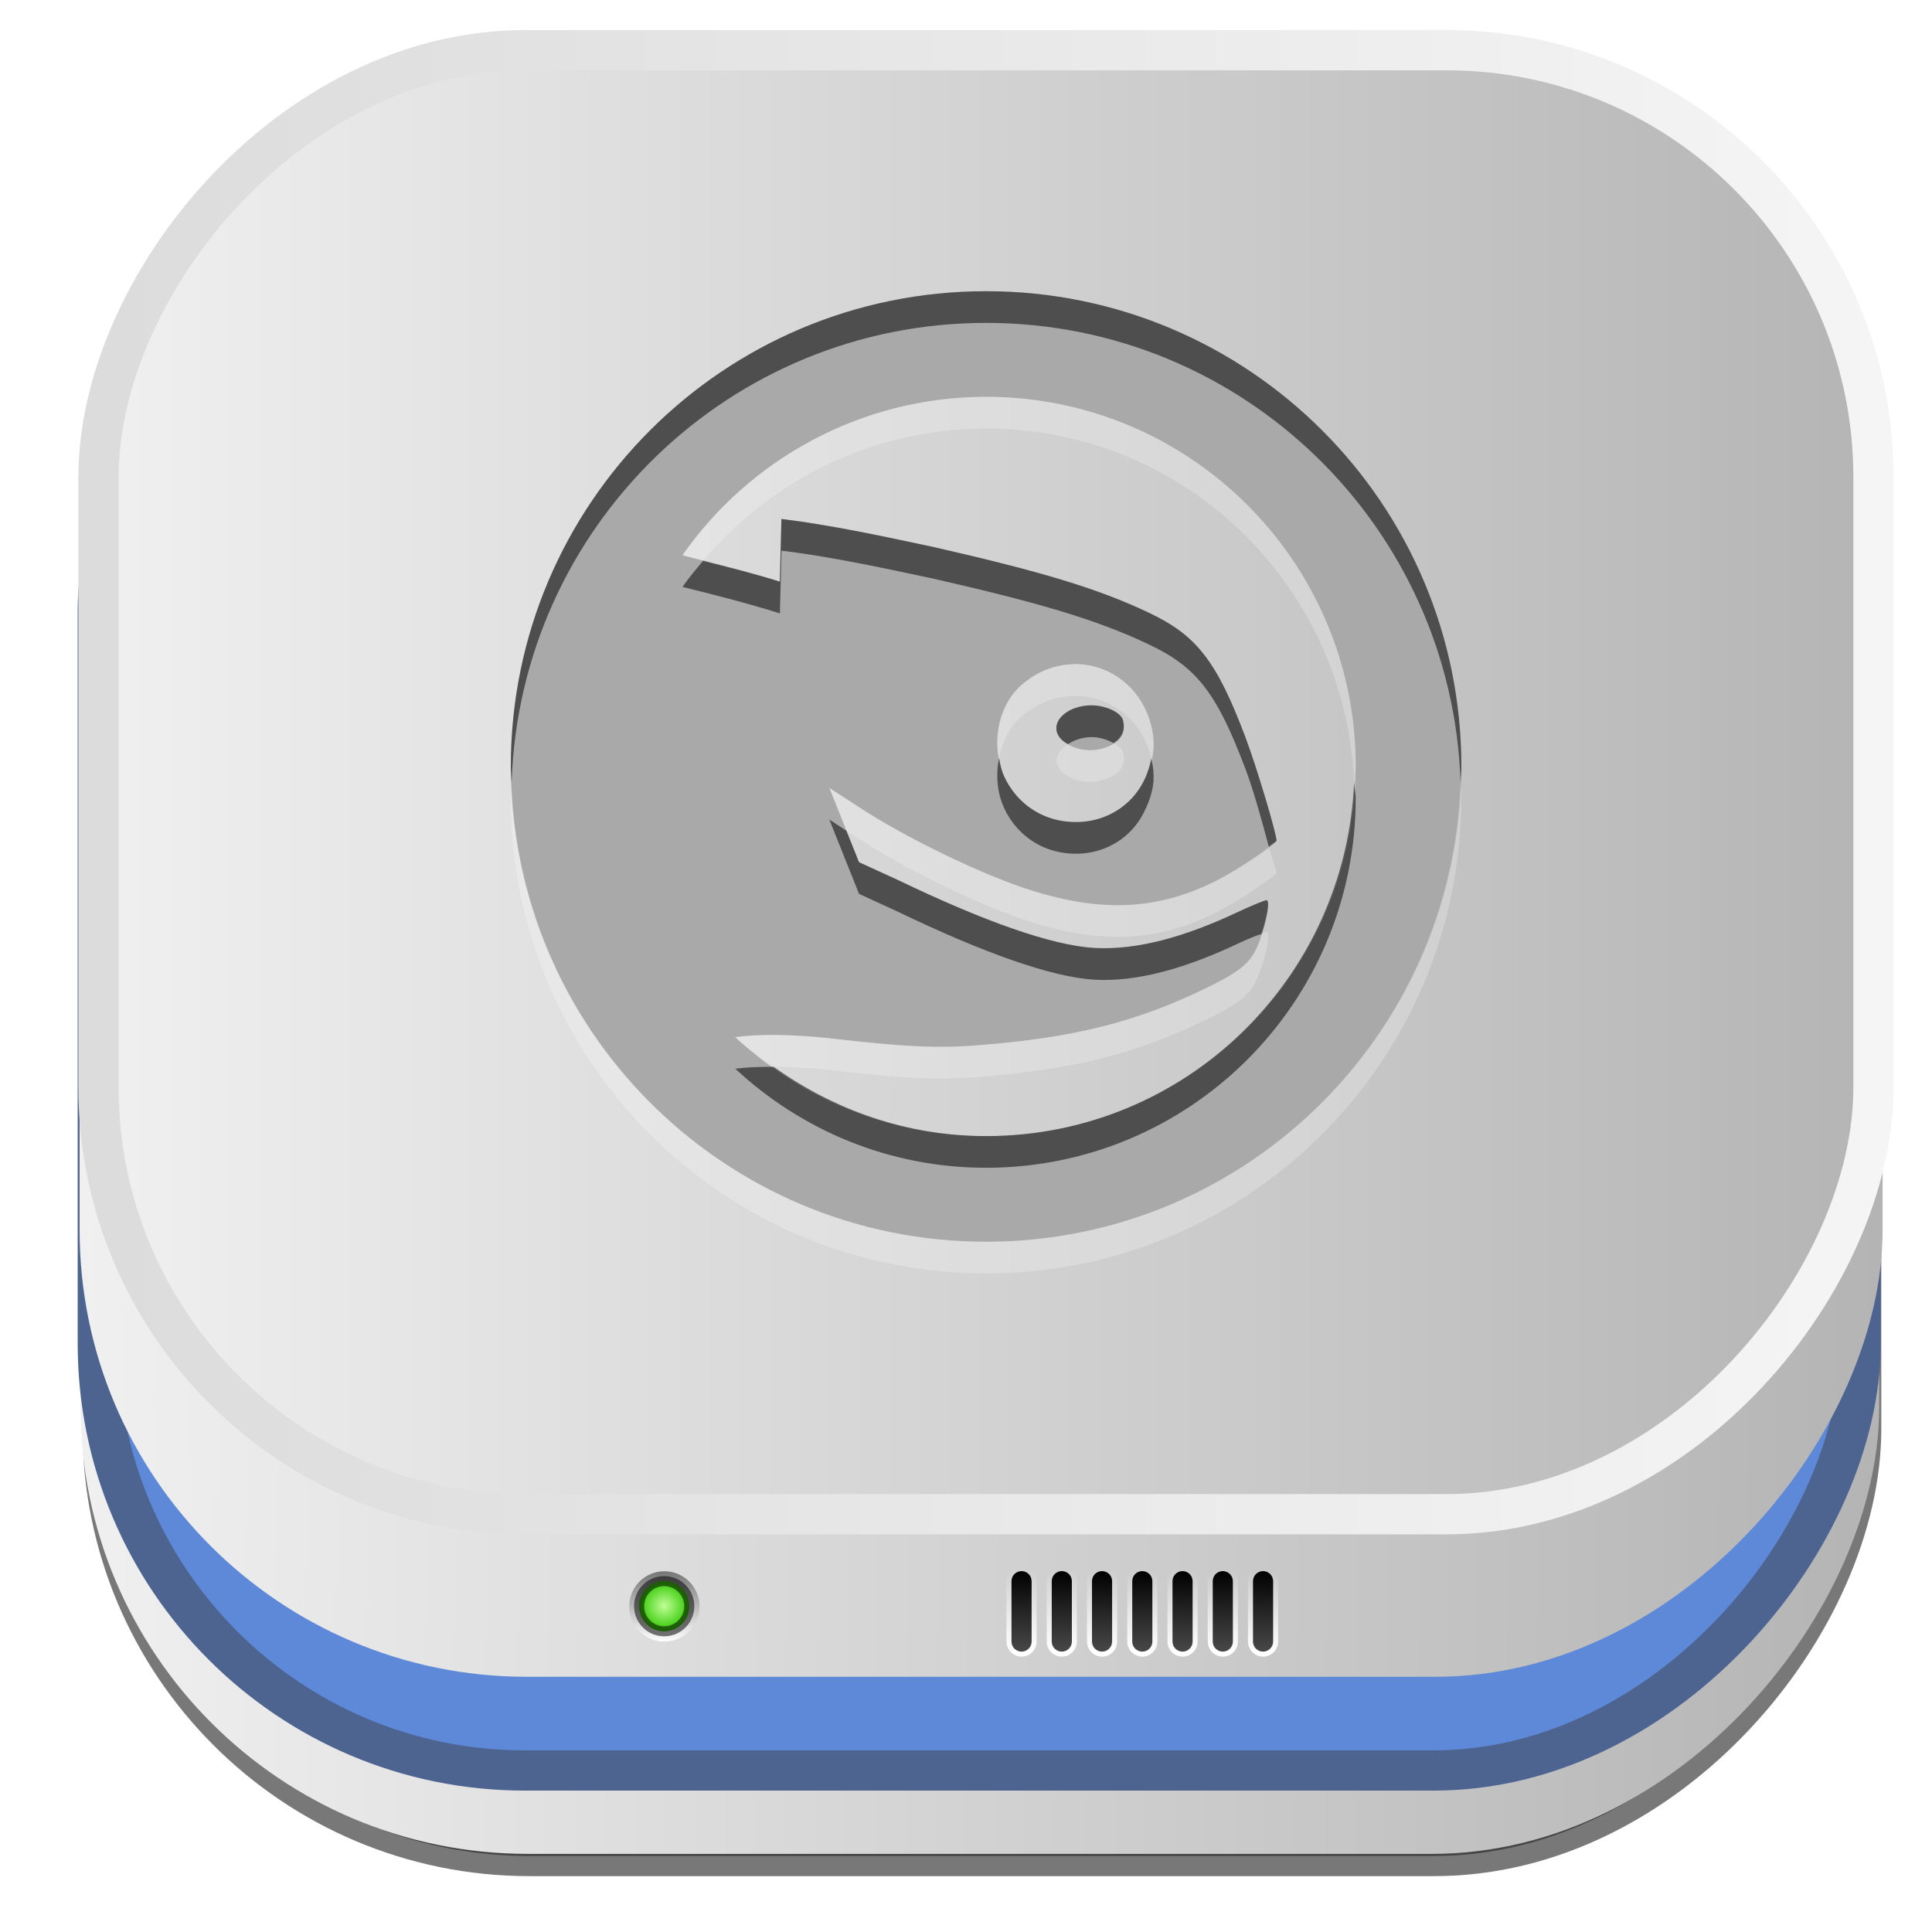 <?xml version="1.0" encoding="UTF-8" standalone="no"?>
<!-- Created with Inkscape (http://www.inkscape.org/) -->

<svg
   xmlns:dc="http://purl.org/dc/elements/1.1/"
   xmlns:cc="http://creativecommons.org/ns#"
   xmlns:rdf="http://www.w3.org/1999/02/22-rdf-syntax-ns#"
   xmlns:svg="http://www.w3.org/2000/svg"
   xmlns="http://www.w3.org/2000/svg"
   xmlns:xlink="http://www.w3.org/1999/xlink"
   xmlns:sodipodi="http://sodipodi.sourceforge.net/DTD/sodipodi-0.dtd"
   xmlns:inkscape="http://www.inkscape.org/namespaces/inkscape"
   id="svg4511"
   height="48px"
   width="48px"
   version="1.1"
   inkscape:version="0.48.4 r9939"
   sodipodi:docname="imagewriter.svg">
  <sodipodi:namedview
     pagecolor="#ffffff"
     bordercolor="#666666"
     borderopacity="1"
     objecttolerance="10"
     gridtolerance="10"
     guidetolerance="10"
     inkscape:pageopacity="0"
     inkscape:pageshadow="2"
     inkscape:window-width="642"
     inkscape:window-height="480"
     id="namedview132"
     showgrid="false"
     inkscape:zoom="4.9166667"
     inkscape:cx="23.479162"
     inkscape:cy="22.864883"
     inkscape:window-x="0"
     inkscape:window-y="35"
     inkscape:window-maximized="0"
     inkscape:current-layer="svg4511" />
  <defs
     id="defs4513">
    <filter
       id="filter3174"
       color-interpolation-filters="sRGB">
      <feGaussianBlur
         id="feGaussianBlur3176"
         stdDeviation="1.71" />
    </filter>
    <linearGradient
       id="linearGradient3254"
       y2="7.016"
       gradientUnits="userSpaceOnUse"
       x2="45.448"
       gradientTransform="matrix(1.006,0,0,0.994,-175.86,-30.712)"
       y1="92.54"
       x1="45.448">
      <stop
         id="stop3750"
         offset="0" />
      <stop
         id="stop3752"
         style="stop-opacity:.588"
         offset="1" />
    </linearGradient>
    <filter
       id="filter3174-7"
       color-interpolation-filters="sRGB">
      <feGaussianBlur
         id="feGaussianBlur3176-58"
         stdDeviation="1.71" />
    </filter>
    <linearGradient
       id="linearGradient8374"
       y2="7.016"
       gradientUnits="userSpaceOnUse"
       x2="45.448"
       gradientTransform="matrix(1.006,0,0,0.994,108.29,-24.643)"
       y1="92.54"
       x1="45.448">
      <stop
         id="stop3750-50"
         offset="0" />
      <stop
         id="stop3752-42"
         style="stop-opacity:.588"
         offset="1" />
    </linearGradient>
    <filter
       id="filter3174-41"
       color-interpolation-filters="sRGB">
      <feGaussianBlur
         id="feGaussianBlur3176-9"
         stdDeviation="1.71" />
    </filter>
    <linearGradient
       id="ButtonShadow-6"
       x1="45.448"
       gradientUnits="userSpaceOnUse"
       y1="92.54"
       gradientTransform="scale(1.006 .994)"
       x2="45.448"
       y2="7.016">
      <stop
         id="stop3750-9"
         offset="0" />
      <stop
         id="stop3752-33"
         style="stop-opacity:.588"
         offset="1" />
    </linearGradient>
    <filter
       id="filter3174-57"
       color-interpolation-filters="sRGB">
      <feGaussianBlur
         id="feGaussianBlur3176-42"
         stdDeviation="1.71" />
    </filter>
    <filter
       id="filter3174-76"
       color-interpolation-filters="sRGB">
      <feGaussianBlur
         id="feGaussianBlur3176-51"
         stdDeviation="1.71" />
    </filter>
    <filter
       id="filter3174-3"
       color-interpolation-filters="sRGB">
      <feGaussianBlur
         id="feGaussianBlur3176-47"
         stdDeviation="1.71" />
    </filter>
    <filter
       id="filter3174-65"
       color-interpolation-filters="sRGB">
      <feGaussianBlur
         id="feGaussianBlur3176-0"
         stdDeviation="1.71" />
    </filter>
    <linearGradient
       id="linearGradient10848"
       y2="-23.714"
       gradientUnits="userSpaceOnUse"
       x2="46.689"
       y1="-23.714"
       x1="2">
      <stop
         id="stop4329"
         style="stop-color:#f0f0f0"
         offset="0" />
      <stop
         id="stop4331"
         style="stop-color:#b4b4b4"
         offset="1" />
    </linearGradient>
    <linearGradient
       id="linearGradient10968"
       y2="7.016"
       gradientUnits="userSpaceOnUse"
       x2="45.448"
       gradientTransform="matrix(1.006,0,0,0.994,88.061,-64.071)"
       y1="92.54"
       x1="45.448">
      <stop
         id="stop3750-53"
         offset="0" />
      <stop
         id="stop3752-85"
         style="stop-opacity:.588"
         offset="1" />
    </linearGradient>
    <linearGradient
       id="linearGradient4327-0">
      <stop
         id="stop4329-1"
         style="stop-color:#f0f0f0"
         offset="0" />
      <stop
         id="stop4331-2"
         style="stop-color:#b4b4b4"
         offset="1" />
    </linearGradient>
    <linearGradient
       id="linearGradient11027"
       y2="-23.714"
       xlink:href="#linearGradient4327-0"
       gradientUnits="userSpaceOnUse"
       y1="-23.714"
       gradientTransform="translate(0.084,0.114)"
       x2="46.689"
       x1="2" />
    <linearGradient
       id="linearGradient11061"
       y2="-23.714"
       gradientUnits="userSpaceOnUse"
       y1="-23.714"
       gradientTransform="translate(0.037,-2.714)"
       x2="46.689"
       x1="2">
      <stop
         id="stop4629"
         style="stop-color:#5e89d8"
         offset="0" />
      <stop
         id="stop4633"
         style="stop-color:#5e89d8"
         offset="1" />
    </linearGradient>
    <linearGradient
       id="linearGradient11086"
       y2="-24.286"
       gradientUnits="userSpaceOnUse"
       x2="46.327"
       gradientTransform="translate(0.4,0)"
       y1="-24.286"
       x1="1.53">
      <stop
         id="stop3226"
         style="stop-color:#4d6490"
         offset="0" />
      <stop
         id="stop3228"
         style="stop-color:#4d6490"
         offset="1" />
    </linearGradient>
    <linearGradient
       id="linearGradient11109"
       y2="-23.714"
       xlink:href="#linearGradient4327-0"
       gradientUnits="userSpaceOnUse"
       y1="-23.714"
       gradientTransform="translate(0.357,0.623)"
       x2="46.689"
       x1="2" />
    <linearGradient
       id="linearGradient11134"
       y2="-21.458"
       xlink:href="#linearGradient4327-0"
       gradientUnits="userSpaceOnUse"
       x2="46.773"
       y1="-21.458"
       x1="1.977" />
    <linearGradient
       id="linearGradient11142"
       y2="-23.714"
       xlink:href="#linearGradient4327-0"
       gradientUnits="userSpaceOnUse"
       x2="46.689"
       y1="-23.714"
       x1="2" />
    <linearGradient
       id="linearGradient11150"
       y2="-19.535"
       gradientUnits="userSpaceOnUse"
       x2="47.046"
       y1="-19.535"
       x1="2.755">
      <stop
         id="stop3599"
         style="stop-color:#dcdcdc"
         offset="0" />
      <stop
         id="stop3601"
         style="stop-color:#f5f5f5"
         offset="1" />
    </linearGradient>
    <filter
       id="filter3174-34"
       color-interpolation-filters="sRGB">
      <feGaussianBlur
         id="feGaussianBlur3176-01"
         stdDeviation="1.71" />
    </filter>
    <linearGradient
       id="linearGradient4603"
       y2="7.016"
       gradientUnits="userSpaceOnUse"
       x2="45.448"
       gradientTransform="matrix(1.006,0,0,0.994,-25.979,57.897)"
       y1="92.54"
       x1="45.448">
      <stop
         id="stop3750-96"
         offset="0" />
      <stop
         id="stop3752-39"
         style="stop-opacity:.588"
         offset="1" />
    </linearGradient>
    <filter
       id="filter3174-2"
       color-interpolation-filters="sRGB">
      <feGaussianBlur
         id="feGaussianBlur3176-44"
         stdDeviation="1.71" />
    </filter>
    <linearGradient
       id="linearGradient4702"
       y2="85.062"
       gradientUnits="userSpaceOnUse"
       x2="20.179"
       y1="85.062"
       x1="16">
      <stop
         id="stop3378"
         style="stop-color:#767676"
         offset="0" />
      <stop
         id="stop3380"
         style="stop-color:#fdfdfd"
         offset="1" />
    </linearGradient>
    <radialGradient
       id="radialGradient4704"
       gradientUnits="userSpaceOnUse"
       cy="85.062"
       cx="18.089"
       gradientTransform="matrix(1,0,0,1.004,0,-0.364)"
       r="2.089">
      <stop
         id="stop3368"
         style="stop-color:#c1ff97"
         offset="0" />
      <stop
         id="stop3370"
         style="stop-color:#30c700"
         offset="1" />
    </radialGradient>
    <linearGradient
       id="linearGradient4706"
       y2="88.011"
       gradientUnits="userSpaceOnUse"
       x2="67.071"
       gradientTransform="matrix(1,0,0,-1,-15.859,216.46)"
       y1="80"
       x1="67.071">
      <stop
         id="stop3739-88"
         style="stop-color:#fff"
         offset="0" />
      <stop
         id="stop3741-16"
         style="stop-color:#fff;stop-opacity:0"
         offset="1" />
    </linearGradient>
    <linearGradient
       id="linearGradient4708"
       y2="88.011"
       gradientUnits="userSpaceOnUse"
       x2="67.071"
       gradientTransform="translate(-15.859,48.458)"
       y1="80"
       x1="67.071">
      <stop
         id="stop4227"
         offset="0" />
      <stop
         id="stop4229"
         style="stop-color:#484848"
         offset="1" />
    </linearGradient>
    <filter
       id="filter4180-8"
       height="3.83"
       width="1.229"
       color-interpolation-filters="sRGB"
       y="-1.415"
       x="-.114">
      <feGaussianBlur
         id="feGaussianBlur4182-1"
         stdDeviation="3.537" />
    </filter>
    <radialGradient
       id="radialGradient4138-7"
       cx="48"
       gradientUnits="userSpaceOnUse"
       cy="84"
       r="30"
       gradientTransform="matrix(1.067 0 0 .067 -3.2 77.4)">
      <stop
         id="stop3315-1"
         style="stop-color:#4dbeff"
         offset="0" />
      <stop
         id="stop4186-5"
         style="stop-color:#1379ff;stop-opacity:.65"
         offset=".672" />
      <stop
         id="stop3317-6"
         style="stop-color:#06f;stop-opacity:0"
         offset="1" />
    </radialGradient>
    <filter
       id="filter3174-1"
       color-interpolation-filters="sRGB">
      <feGaussianBlur
         id="feGaussianBlur3176-512"
         stdDeviation="1.71" />
    </filter>
    <filter
       id="filter3536"
       height="1.287"
       width="1.483"
       color-interpolation-filters="sRGB"
       y="-.143"
       x="-.242">
      <feGaussianBlur
         id="feGaussianBlur3538"
         stdDeviation="3.525" />
    </filter>
    <clipPath
       id="clipPath3520">
      <path
         id="path3522"
         d="m9.938 33.688c-3.223 0-5.844 1.784-5.844 4v67.719c0 2.216 2.62 4 5.844 4h77.625c3.223 0 5.844-1.784 5.844-4v-67.719c0-2.216-2.62-4-5.844-4h-77.625zm37.968 8.312c3.432 0 6.219 2.198 6.219 4.938 0 2.182-1.764 4.054-4.219 4.719v3.562c0.015 0.498 0.299 1.067 0.688 1.469 0.1 0.075 8.192 6.2 8.219 6.219 0.008 0.006 0.023-0.007 0.031 0 0.024 0.018 0.046 0.049 0.062 0.062 0.004 0.004 0.024-0.006 0.031 0 0.007 0.006 0.031 0.062 0.031 0.062 0 0 0.062 0.062 0.062 0.062 0 0 0 0.031 0 0.031 0.012 0.01 0.02 0.021 0.031 0.031 1.096 0.989 2 2.355 2 3.812v4.094c1.724 0.628 2.938 2.024 2.938 3.657 0 2.22-2.204 4.031-4.938 4.031-2.733 0-4.969-1.811-4.969-4.031 0-1.655 1.236-3.072 3-3.688-0-1.047-0-2.379 0-4.094-0.014-0.498-0.297-1.034-0.688-1.438l-6.5-4.938v28.125h4.469l-6.375 9.312-6.375-9.312h4.312v-21.969l-6.531 4.938c-0.395 0.406-0.673 0.909-0.688 1.406v3.812h2.812v7.906h-9.531v-7.906h2.781v-3.75c0-1.442 0.889-2.795 1.969-3.781 0 0 0.021-0.012 0.031-0.031 0.004-0.004-0.004-0.027 0-0.031l0.031-0.031c0-0 0.031-0.031 0.031-0.031 0-0 0.055-0.087 0.062-0.094 0.005-0.004-0.005-0.027 0-0.031 0.015-0.013 0.071-0.014 0.094-0.031 0.008-0.011 0.023-0.025 0.031-0.031 0.016-0.012 0.032-0.008 0.062-0.031 0.062-0.047 0.167-0.132 0.281-0.219 0.229-0.173 0.517-0.425 0.906-0.719 0.779-0.588 1.839-1.343 2.875-2.125 2.046-1.544 4.044-3.087 4.094-3.125 0.393-0.403 0.672-0.909 0.688-1.406v-6.156c-0.003-0.044-0-0.022 0-0.031 0-0.009-0-0.038 0-0.031v-3.531c-2.454-0.665-4.248-2.537-4.248-4.719 0-2.74 2.785-4.938 6.218-4.938z"
         style="fill:#fff" />
    </clipPath>
    <filter
       id="filter4180-5"
       height="3.83"
       width="1.229"
       color-interpolation-filters="sRGB"
       y="-1.415"
       x="-.114">
      <feGaussianBlur
         id="feGaussianBlur4182-16"
         stdDeviation="3.537" />
    </filter>
    <filter
       id="filter3174-10"
       color-interpolation-filters="sRGB">
      <feGaussianBlur
         id="feGaussianBlur3176-017"
         stdDeviation="1.71" />
    </filter>
    <linearGradient
       id="linearGradient5775"
       y2="62.971"
       gradientUnits="userSpaceOnUse"
       x2="24.668"
       gradientTransform="matrix(0,0.677,-0.848,0,101.4,-4.692)"
       y1="62.971"
       x1="105.56">
      <stop
         id="stop3769-4"
         style="stop-color:#4d4d4d;stop-opacity:.707"
         offset="0" />
      <stop
         id="stop3771-0"
         style="stop-color:#4d4d4d;stop-opacity:.252"
         offset="1" />
    </linearGradient>
    <linearGradient
       inkscape:collect="always"
       xlink:href="#ButtonShadow-6"
       id="linearGradient3109"
       gradientUnits="userSpaceOnUse"
       gradientTransform="scale(1.006,0.994)"
       x1="45.448"
       y1="92.54"
       x2="45.448"
       y2="7.016" />
    <linearGradient
       inkscape:collect="always"
       xlink:href="#ButtonShadow-6"
       id="linearGradient3111"
       gradientUnits="userSpaceOnUse"
       gradientTransform="scale(1.006,0.994)"
       x1="45.448"
       y1="92.54"
       x2="45.448"
       y2="7.016" />
    <linearGradient
       inkscape:collect="always"
       xlink:href="#ButtonShadow-6"
       id="linearGradient3113"
       gradientUnits="userSpaceOnUse"
       gradientTransform="scale(1.006,0.994)"
       x1="45.448"
       y1="92.54"
       x2="45.448"
       y2="7.016" />
    <linearGradient
       inkscape:collect="always"
       xlink:href="#ButtonShadow-6"
       id="linearGradient3115"
       gradientUnits="userSpaceOnUse"
       gradientTransform="scale(1.006,0.994)"
       x1="45.448"
       y1="92.54"
       x2="45.448"
       y2="7.016" />
    <linearGradient
       inkscape:collect="always"
       xlink:href="#ButtonShadow-6"
       id="linearGradient3117"
       gradientUnits="userSpaceOnUse"
       gradientTransform="scale(1.006,0.994)"
       x1="45.448"
       y1="92.54"
       x2="45.448"
       y2="7.016" />
    <linearGradient
       inkscape:collect="always"
       xlink:href="#ButtonShadow-6"
       id="linearGradient3119"
       gradientUnits="userSpaceOnUse"
       gradientTransform="scale(1.006,0.994)"
       x1="45.448"
       y1="92.54"
       x2="45.448"
       y2="7.016" />
    <radialGradient
       inkscape:collect="always"
       xlink:href="#radialGradient4138-7"
       id="radialGradient3121"
       gradientUnits="userSpaceOnUse"
       gradientTransform="matrix(1.067,0,0,0.067,-3.2,77.4)"
       cx="48"
       cy="84"
       r="30" />
    <linearGradient
       inkscape:collect="always"
       xlink:href="#ButtonShadow-6"
       id="linearGradient3123"
       gradientUnits="userSpaceOnUse"
       gradientTransform="scale(1.006,0.994)"
       x1="45.448"
       y1="92.54"
       x2="45.448"
       y2="7.016" />
    <radialGradient
       inkscape:collect="always"
       xlink:href="#radialGradient4138-7"
       id="radialGradient3125"
       gradientUnits="userSpaceOnUse"
       gradientTransform="matrix(1.067,0,0,0.067,-3.2,77.4)"
       cx="48"
       cy="84"
       r="30" />
    <linearGradient
       inkscape:collect="always"
       xlink:href="#linearGradient4327-0"
       id="linearGradient3154"
       gradientUnits="userSpaceOnUse"
       gradientTransform="translate(0.357,0.623)"
       x1="2"
       y1="-23.714"
       x2="46.689"
       y2="-23.714" />
    <linearGradient
       inkscape:collect="always"
       xlink:href="#linearGradient11150"
       id="linearGradient3156"
       gradientUnits="userSpaceOnUse"
       x1="2.755"
       y1="-19.535"
       x2="47.046"
       y2="-19.535" />
    <linearGradient
       inkscape:collect="always"
       xlink:href="#linearGradient4327-0"
       id="linearGradient3159"
       gradientUnits="userSpaceOnUse"
       gradientTransform="translate(0.084,0.114)"
       x1="2"
       y1="-23.714"
       x2="46.689"
       y2="-23.714" />
    <linearGradient
       inkscape:collect="always"
       xlink:href="#linearGradient4327-0"
       id="linearGradient3161"
       gradientUnits="userSpaceOnUse"
       x1="1.977"
       y1="-21.458"
       x2="46.773"
       y2="-21.458" />
    <linearGradient
       inkscape:collect="always"
       xlink:href="#linearGradient11061"
       id="linearGradient3164"
       gradientUnits="userSpaceOnUse"
       gradientTransform="translate(0.037,-2.714)"
       x1="2"
       y1="-23.714"
       x2="46.689"
       y2="-23.714" />
    <linearGradient
       inkscape:collect="always"
       xlink:href="#linearGradient11086"
       id="linearGradient3166"
       gradientUnits="userSpaceOnUse"
       gradientTransform="translate(0.4,0)"
       x1="1.53"
       y1="-24.286"
       x2="46.327"
       y2="-24.286" />
    <linearGradient
       inkscape:collect="always"
       xlink:href="#linearGradient10848"
       id="linearGradient3180"
       gradientUnits="userSpaceOnUse"
       x1="2"
       y1="-23.714"
       x2="46.689"
       y2="-23.714" />
    <linearGradient
       inkscape:collect="always"
       xlink:href="#linearGradient4327-0"
       id="linearGradient3182"
       gradientUnits="userSpaceOnUse"
       x1="2"
       y1="-23.714"
       x2="46.689"
       y2="-23.714" />
  </defs>
  <rect
     x="2.551"
     y="-46.112"
     width="43.689"
     height="43.689"
     ry="10.607"
     transform="scale(1,-1)"
     style="opacity:0.53;fill:#333333;stroke:#000000"
     id="rect810-9" />
  <rect
     x="2.5"
     y="-45.559"
     width="43.689"
     height="43.689"
     ry="10.607"
     transform="scale(1,-1)"
     style="fill:url(#linearGradient3180);stroke:url(#linearGradient3182)"
     id="rect810" />
  <rect
     x="-170.86"
     y="-23.712"
     width="86"
     height="85"
     ry="6"
     rx="6"
     style="opacity:0.9;fill:url(#linearGradient3254);display:none;filter:url(#filter3174)"
     id="rect3745" />
  <rect
     x="113.29"
     y="-17.643"
     width="86"
     height="85"
     ry="6"
     rx="6"
     style="opacity:0.9;fill:url(#linearGradient8374);display:none;filter:url(#filter3174-7)"
     id="rect3745-1" />
  <g
     transform="translate(-111.44,-124.36)"
     style="display:none"
     id="layer2">
    <rect
       x="5"
       y="7"
       width="86"
       height="85"
       ry="6"
       rx="6"
       style="opacity:0.9;fill:url(#linearGradient3109);filter:url(#filter3174-41)"
       id="rect3745-9" />
  </g>
  <g
     transform="translate(-218.05,-238.16)"
     style="display:none"
     id="layer2-7">
    <rect
       x="5"
       y="7"
       width="86"
       height="85"
       ry="6"
       rx="6"
       style="opacity:0.9;fill:url(#linearGradient3111);filter:url(#filter3174-57)"
       id="rect3745-2" />
  </g>
  <g
     transform="translate(-106.2,-48.076)"
     style="display:none"
     id="layer2-1">
    <path
       inkscape:connector-curvature="0"
       d="M 11,7 C 7.676,7 5,9.676 5,13 v 73 c 0,3.324 2.676,6 6,6 h 74 c 3.324,0 6,-2.676 6,-6 V 13 C 91,9.676 88.324,7 85,7 h -5 v 2.5 c 1.47,0.741 2.5,2.242 2.5,4 0,2.484 -2.016,4.5 -4.5,4.5 -2.484,0 -4.5,-2.016 -4.5,-4.5 0,-1.758 1.03,-3.259 2.5,-4 V 7 h -8 v 2.5 c 1.47,0.741 2.5,2.242 2.5,4 0,2.484 -2.016,4.5 -4.5,4.5 -2.484,0 -4.5,-2.016 -4.5,-4.5 0,-1.758 1.03,-3.259 2.5,-4 V 7 h -8 v 2.5 c 1.47,0.741 2.5,2.242 2.5,4 0,2.484 -2.016,4.5 -4.5,4.5 -2.484,0 -4.5,-2.016 -4.5,-4.5 0,-1.758 1.03,-3.259 2.5,-4 V 7 h -8 v 2.5 c 1.47,0.741 2.5,2.242 2.5,4 0,2.484 -2.016,4.5 -4.5,4.5 -2.484,0 -4.5,-2.016 -4.5,-4.5 0,-1.758 1.03,-3.259 2.5,-4 V 7 h -8 v 2.5 c 1.47,0.741 2.5,2.242 2.5,4 0,2.484 -2.016,4.5 -4.5,4.5 -2.484,0 -4.5,-2.016 -4.5,-4.5 0,-1.758 1.03,-3.259 2.5,-4 V 7 h -8 v 2.5 c 1.47,0.741 2.5,2.242 2.5,4 0,2.484 -2.016,4.5 -4.5,4.5 -2.484,0 -4.5,-2.016 -4.5,-4.5 0,-1.758 1.03,-3.259 2.5,-4 V 7 h -5 z"
       style="opacity:0.9;fill:url(#linearGradient3113);filter:url(#filter3174-76)"
       id="rect3745-24" />
  </g>
  <g
     transform="translate(28.835,-121.51)"
     style="display:none"
     id="layer2-0">
    <rect
       x="5"
       y="7"
       width="86"
       height="85"
       ry="6"
       rx="6"
       style="opacity:0.9;fill:url(#linearGradient3115);filter:url(#filter3174-3)"
       id="rect3745-5" />
  </g>
  <rect
     x="93.061"
     y="-57.071"
     width="86"
     height="85"
     ry="6"
     rx="6"
     style="opacity:0.9;fill:url(#linearGradient10968);display:none;filter:url(#filter3174-65)"
     id="rect3745-19" />
  <rect
     x="2.43"
     y="-43.987"
     width="43.796"
     height="39.403"
     ry="10.607"
     transform="scale(1,-1)"
     style="fill:url(#linearGradient3164);stroke:url(#linearGradient3166)"
     id="rect810-4-0" />
  <rect
     x="2.477"
     y="-41.159"
     width="43.796"
     height="39.403"
     ry="10.607"
     transform="scale(1,-1)"
     style="fill:url(#linearGradient3159);stroke:url(#linearGradient3161)"
     id="rect810-4" />
  <rect
     x="2.447"
     y="-37.62"
     width="44.099"
     height="36.373"
     ry="10.607"
     transform="scale(1,-1)"
     style="fill:url(#linearGradient3154);stroke:url(#linearGradient3156)"
     id="rect810-4-8" />
  <rect
     x="-20.979"
     y="64.897"
     width="86"
     height="85"
     ry="6"
     rx="6"
     style="opacity:0.9;fill:url(#linearGradient4603);display:none;filter:url(#filter3174-34)"
     id="rect3745-51" />
  <g
     transform="translate(-13.859,48.458)"
     style="display:none"
     id="layer2-3">
    <rect
       x="5"
       y="7"
       width="86"
       height="85"
       ry="6"
       rx="6"
       style="opacity:0.9;fill:url(#linearGradient3117);filter:url(#filter3174-2)"
       id="rect3745-7" />
  </g>
  <g
     transform="matrix(0.25,0,0,0.25,15.095,6.919)"
     id="g4674">
    <g
       transform="translate(-13.859,48.458)"
       id="g3318">
      <path
         inkscape:connector-curvature="0"
         d="m 20.179,85.062 a 2.089,2.098 0 1 1 -4.179,0 2.089,2.098 0 1 1 4.179,0 z"
         transform="matrix(0,1.671,1.664,0,-122.04,53.283)"
         style="fill:url(#linearGradient4702)"
         id="path3374" />
      <path
         inkscape:connector-curvature="0"
         d="m 20.179,85.062 a 2.089,2.098 0 1 1 -4.179,0 2.089,2.098 0 1 1 4.179,0 z"
         transform="matrix(1.192,0,0,1.187,-2.077,-17.48)"
         style="fill:url(#radialGradient4704);stroke:#000000;stroke-width:0.841;stroke-linecap:square;stroke-opacity:0.532"
         id="path3364" />
    </g>
    <path
       inkscape:connector-curvature="0"
       d="m 41.141,136.96 c -0.818,0 -1.5,-0.682 -1.5,-1.5 v -6 c 0,-0.818 0.682,-1.5 1.5,-1.5 0.818,0 1.5,0.682 1.5,1.5 v 6 c 0,0.818 -0.682,1.5 -1.5,1.5 z m 4,0 c -0.818,0 -1.5,-0.682 -1.5,-1.5 v -6 c 0,-0.818 0.682,-1.5 1.5,-1.5 0.818,0 1.5,0.682 1.5,1.5 v 6 c 0,0.818 -0.682,1.5 -1.5,1.5 z m 4,0 c -0.818,0 -1.5,-0.682 -1.5,-1.5 v -6 c 0,-0.818 0.682,-1.5 1.5,-1.5 0.818,0 1.5,0.682 1.5,1.5 v 6 c 0,0.818 -0.682,1.5 -1.5,1.5 z m 4,0 c -0.818,0 -1.5,-0.682 -1.5,-1.5 v -6 c 0,-0.818 0.682,-1.5 1.5,-1.5 0.818,0 1.5,0.682 1.5,1.5 v 6 c 0,0.818 -0.682,1.5 -1.5,1.5 z m 4,0 c -0.818,0 -1.5,-0.682 -1.5,-1.5 v -6 c 0,-0.818 0.682,-1.5 1.5,-1.5 0.818,0 1.5,0.682 1.5,1.5 v 6 c 0,0.818 -0.682,1.5 -1.5,1.5 z m 4,0 c -0.818,0 -1.5,-0.682 -1.5,-1.5 v -6 c 0,-0.818 0.682,-1.5 1.5,-1.5 0.818,0 1.5,0.682 1.5,1.5 v 6 c 0,0.818 -0.682,1.5 -1.5,1.5 z m 4,0 c -0.818,0 -1.5,-0.682 -1.5,-1.5 v -6 c 0,-0.818 0.682,-1.5 1.5,-1.5 0.818,0 1.5,0.682 1.5,1.5 v 6 c 0,0.818 -0.682,1.5 -1.5,1.5 z"
       style="fill:url(#linearGradient4706)"
       id="path4237" />
    <path
       inkscape:connector-curvature="0"
       d="m 41.141,128.46 c -0.554,0 -1,0.446 -1,1 v 6 c 0,0.554 0.446,1 1,1 0.554,0 1,-0.446 1,-1 v -6 c 0,-0.554 -0.446,-1 -1,-1 z m 4,0 c -0.554,0 -1,0.446 -1,1 v 6 c 0,0.554 0.446,1 1,1 0.554,0 1,-0.446 1,-1 v -6 c 0,-0.554 -0.446,-1 -1,-1 z m 4,0 c -0.554,0 -1,0.446 -1,1 v 6 c 0,0.554 0.446,1 1,1 0.554,0 1,-0.446 1,-1 v -6 c 0,-0.554 -0.446,-1 -1,-1 z m 4,0 c -0.554,0 -1,0.446 -1,1 v 6 c 0,0.554 0.446,1 1,1 0.554,0 1,-0.446 1,-1 v -6 c 0,-0.554 -0.446,-1 -1,-1 z m 4,0 c -0.554,0 -1,0.446 -1,1 v 6 c 0,0.554 0.446,1 1,1 0.554,0 1,-0.446 1,-1 v -6 c 0,-0.554 -0.446,-1 -1,-1 z m 4,0 c -0.554,0 -1,0.446 -1,1 v 6 c 0,0.554 0.446,1 1,1 0.554,0 1,-0.446 1,-1 v -6 c 0,-0.554 -0.446,-1 -1,-1 z m 4,0 c -0.554,0 -1,0.446 -1,1 v 6 c 0,0.554 0.446,1 1,1 0.554,0 1,-0.446 1,-1 v -6 c 0,-0.554 -0.446,-1 -1,-1 z"
       style="fill:url(#linearGradient4708)"
       id="rect4210" />
  </g>
  <g
     transform="translate(-10.286,84.214)"
     style="display:none"
     id="layer2-75">
    <rect
       x="5"
       y="7"
       width="86"
       height="85"
       ry="6"
       rx="6"
       style="opacity:0.9;fill:url(#linearGradient3119);filter:url(#filter3174-1)"
       id="rect3745-20" />
  </g>
  <g
     transform="translate(-10.286,84.214)"
     style="display:none"
     id="layer5-3">
    <rect
       x="10.911"
       y="80"
       width="74.179"
       height="6"
       ry="6"
       rx="6.744"
       style="opacity:0.6;fill:#0066ff;display:inline;filter:url(#filter4180-8)"
       id="rect3323" />
    <rect
       x="16"
       y="81"
       width="64"
       height="4"
       ry="4"
       rx="5.818"
       style="fill:url(#radialGradient3121);display:inline"
       id="rect3311" />
  </g>
  <g
     transform="translate(22.857,122.64)"
     style="display:none"
     id="layer2-37">
    <rect
       x="5"
       y="7"
       width="86"
       height="85"
       ry="6"
       rx="6"
       style="opacity:0.9;fill:url(#linearGradient3123);filter:url(#filter3174-10)"
       id="rect3745-6" />
  </g>
  <g
     transform="translate(22.857,122.64)"
     style="display:none"
     id="layer5-2">
    <rect
       x="10.911"
       y="80"
       width="74.179"
       height="6"
       ry="6"
       rx="6.744"
       style="opacity:0.6;fill:#0066ff;display:inline;filter:url(#filter4180-5)"
       id="rect3323-7" />
    <rect
       x="16"
       y="81"
       width="64"
       height="4"
       ry="4"
       rx="5.818"
       style="fill:url(#radialGradient3125);display:inline"
       id="rect3311-0" />
  </g>
  <g
     id="g3186"
     transform="matrix(1.968,0,0,1.968,-0.522,-2.605)">
    <path
       id="path4124"
       style="color:#000000;fill:#a9a9a9"
       d="m 12.714,5 c -3.314,0 -6,2.686 -6,6 0,3.314 2.686,6 6,6 3.314,0 6,-2.686 6,-6 0,-3.314 -2.686,-6 -6,-6 z m 0,1.333 c 2.577,0 4.667,2.089 4.667,4.667 0,2.577 -2.089,4.667 -4.667,4.667 -1.226,0 -2.334,-0.476 -3.167,-1.25 0.269,-0.038 0.695,-0.042 1.25,0.021 0.811,0.092 1.257,0.124 1.792,0.083 1.219,-0.092 2.023,-0.292 2.917,-0.729 0.467,-0.228 0.566,-0.331 0.667,-0.604 0.096,-0.26 0.132,-0.5 0.083,-0.5 -0.017,0 -0.171,0.059 -0.354,0.146 -0.687,0.325 -1.289,0.486 -1.812,0.458 -0.545,-0.029 -1.421,-0.345 -2.479,-0.854 l -0.5,-0.229 -0.375,-0.938 L 11.089,11.5 c 0.604,0.401 1.592,0.874 2.188,1.062 0.91,0.288 1.621,0.248 2.354,-0.125 0.258,-0.132 0.75,-0.454 0.75,-0.5 0,-0.087 -0.252,-0.93 -0.396,-1.312 -0.361,-0.956 -0.614,-1.279 -1.208,-1.562 C 14.117,8.748 13.385,8.534 12.048,8.229 11.408,8.093 10.78,7.956 10.131,7.875 L 10.11,8.667 C 9.686,8.535 9.283,8.433 8.881,8.333 c 0.844,-1.206 2.25,-2 3.833,-2 z m 1.104,3.375 c 0.437,-0.01 0.853,0.278 0.979,0.771 0.063,0.248 0.043,0.424 -0.083,0.688 -0.185,0.385 -0.595,0.594 -1.042,0.521 -0.315,-0.051 -0.587,-0.254 -0.729,-0.562 -0.173,-0.375 -0.092,-0.874 0.208,-1.146 0.197,-0.178 0.438,-0.266 0.667,-0.271 z m 0.229,0.521 c -0.349,0 -0.568,0.256 -0.375,0.438 0.156,0.147 0.417,0.169 0.625,0.062 0.135,-0.069 0.181,-0.174 0.146,-0.312 -0.026,-0.102 -0.226,-0.188 -0.396,-0.188 z"
       inkscape:connector-curvature="0" />
    <path
       id="path4215"
       style="color:#000000;fill:#ffffff;fill-opacity:0.235"
       d="m 12.714,6.334 c -1.584,0 -2.99,0.794 -3.834,2 0.085,0.021 0.175,0.049 0.26,0.07 0.857,-1.017 2.141,-1.67 3.574,-1.67 2.509,0 4.54,1.984 4.646,4.467 0.003,-0.068 0.02,-0.132 0.02,-0.201 0,-2.577 -2.089,-4.666 -4.666,-4.666 z m 1.103,3.375 c -0.229,0 -0.469,0.093 -0.666,0.272 -0.242,0.219 -0.334,0.58 -0.273,0.91 0.039,-0.196 0.129,-0.381 0.273,-0.512 0.197,-0.178 0.437,-0.265 0.666,-0.27 0.437,-0.01 0.854,0.277 0.98,0.769 0.002,0.01 -4.5e-5,0.015 0.002,0.023 0.03,-0.137 0.037,-0.268 -0.002,-0.422 -0.126,-0.493 -0.543,-0.782 -0.98,-0.772 z m 0.504,0.996 c -0.011,0.01 -0.011,0.017 -0.023,0.023 -0.178,0.091 -0.392,0.084 -0.549,-0.012 -0.144,0.09 -0.201,0.232 -0.076,0.35 0.156,0.147 0.417,0.169 0.625,0.062 0.135,-0.069 0.179,-0.174 0.145,-0.312 -0.011,-0.043 -0.063,-0.079 -0.121,-0.111 z m -7.598,0.496 c -0.002,0.067 -0.01,0.132 -0.01,0.199 0,3.314 2.686,6 6,6 3.314,0 6,-2.686 6,-6 0,-0.067 -0.008,-0.133 -0.01,-0.199 -0.107,3.22 -2.744,5.799 -5.99,5.799 -3.246,0 -5.883,-2.579 -5.99,-5.799 z m 4.012,0.07 0.217,0.539 0.137,0.09 c 0.604,0.401 1.592,0.874 2.188,1.062 0.91,0.288 1.621,0.248 2.353,-0.125 0.258,-0.132 0.75,-0.454 0.75,-0.5 0,-0.021 -0.072,-0.229 -0.098,-0.324 -0.124,0.106 -0.439,0.315 -0.652,0.424 -0.733,0.373 -1.443,0.413 -2.353,0.125 -0.596,-0.188 -1.583,-0.661 -2.188,-1.062 l -0.354,-0.229 z m 5.519,1.816 c -0.003,0 -0.052,0.022 -0.062,0.025 -0.009,0.027 -0.009,0.047 -0.02,0.074 -0.101,0.273 -0.201,0.375 -0.668,0.604 -0.893,0.437 -1.697,0.638 -2.916,0.731 -0.535,0.041 -0.98,0.01 -1.791,-0.084 -0.555,-0.063 -0.981,-0.057 -1.25,-0.019 0.149,0.138 0.317,0.255 0.482,0.373 0.219,5e-4 0.471,0.013 0.768,0.047 0.811,0.092 1.256,0.125 1.791,0.084 1.219,-0.092 2.023,-0.294 2.916,-0.731 0.467,-0.228 0.567,-0.331 0.668,-0.604 0.096,-0.26 0.131,-0.5 0.082,-0.5 z"
       inkscape:connector-curvature="0" />
    <path
       id="path4311"
       style="color:#000000;fill-opacity:0.537"
       d="m 12.714,5 c -3.314,0 -6,2.686 -6,6 0,0.067 0.008,0.132 0.01,0.199 0.107,-3.22 2.744,-5.799 5.99,-5.799 3.246,0 5.883,2.579 5.99,5.799 0.002,-0.067 0.01,-0.132 0.01,-0.199 0,-3.314 -2.686,-6 -6,-6 z M 10.13,7.875 10.11,8.666 C 9.776,8.562 9.459,8.485 9.141,8.404 9.051,8.511 8.961,8.618 8.881,8.733 9.282,8.832 9.687,8.935 10.111,9.067 L 10.131,8.275 c 0.649,0.081 1.279,0.218 1.918,0.354 1.337,0.305 2.068,0.519 2.728,0.834 0.595,0.284 0.848,0.606 1.209,1.562 0.109,0.288 0.22,0.697 0.297,0.988 0.026,-0.023 0.098,-0.068 0.098,-0.076 0,-0.087 -0.25,-0.93 -0.395,-1.312 -0.361,-0.956 -0.614,-1.279 -1.209,-1.562 -0.66,-0.315 -1.391,-0.529 -2.728,-0.834 -0.639,-0.136 -1.269,-0.273 -1.918,-0.354 z m 3.918,2.353 c -0.349,0 -0.568,0.256 -0.375,0.438 0.022,0.021 0.05,0.035 0.076,0.051 0.078,-0.049 0.176,-0.088 0.299,-0.088 0.099,0 0.196,0.032 0.275,0.076 0.107,-0.069 0.151,-0.163 0.119,-0.289 -0.026,-0.102 -0.225,-0.188 -0.395,-0.188 z m -1.17,0.662 c -0.043,0.213 -0.026,0.44 0.064,0.635 0.142,0.308 0.416,0.511 0.73,0.562 0.446,0.073 0.856,-0.137 1.041,-0.521 0.123,-0.255 0.142,-0.43 0.086,-0.666 -0.019,0.084 -0.038,0.166 -0.086,0.266 -0.185,0.385 -0.595,0.594 -1.041,0.521 -0.315,-0.051 -0.588,-0.254 -0.73,-0.562 -0.034,-0.074 -0.05,-0.154 -0.064,-0.234 z m 4.482,0.309 c -0.106,2.483 -2.137,4.467 -4.646,4.467 -1.006,0 -1.922,-0.333 -2.682,-0.875 -0.192,-4.89e-4 -0.359,0.008 -0.484,0.025 0.833,0.774 1.94,1.25 3.166,1.25 2.577,0 4.666,-2.089 4.666,-4.666 0,-0.069 -0.017,-0.133 -0.02,-0.201 z m -6.625,0.471 0.375,0.938 0.5,0.23 c 1.058,0.509 1.934,0.825 2.478,0.854 0.524,0.028 1.125,-0.134 1.812,-0.459 0.151,-0.071 0.24,-0.103 0.291,-0.119 0.074,-0.226 0.106,-0.426 0.062,-0.426 -0.017,0 -0.17,0.06 -0.354,0.146 -0.687,0.325 -1.289,0.485 -1.812,0.457 -0.545,-0.029 -1.42,-0.345 -2.478,-0.854 l -0.5,-0.229 L 10.95,11.811 10.736,11.67 z"
       inkscape:connector-curvature="0" />
  </g>
</svg>
